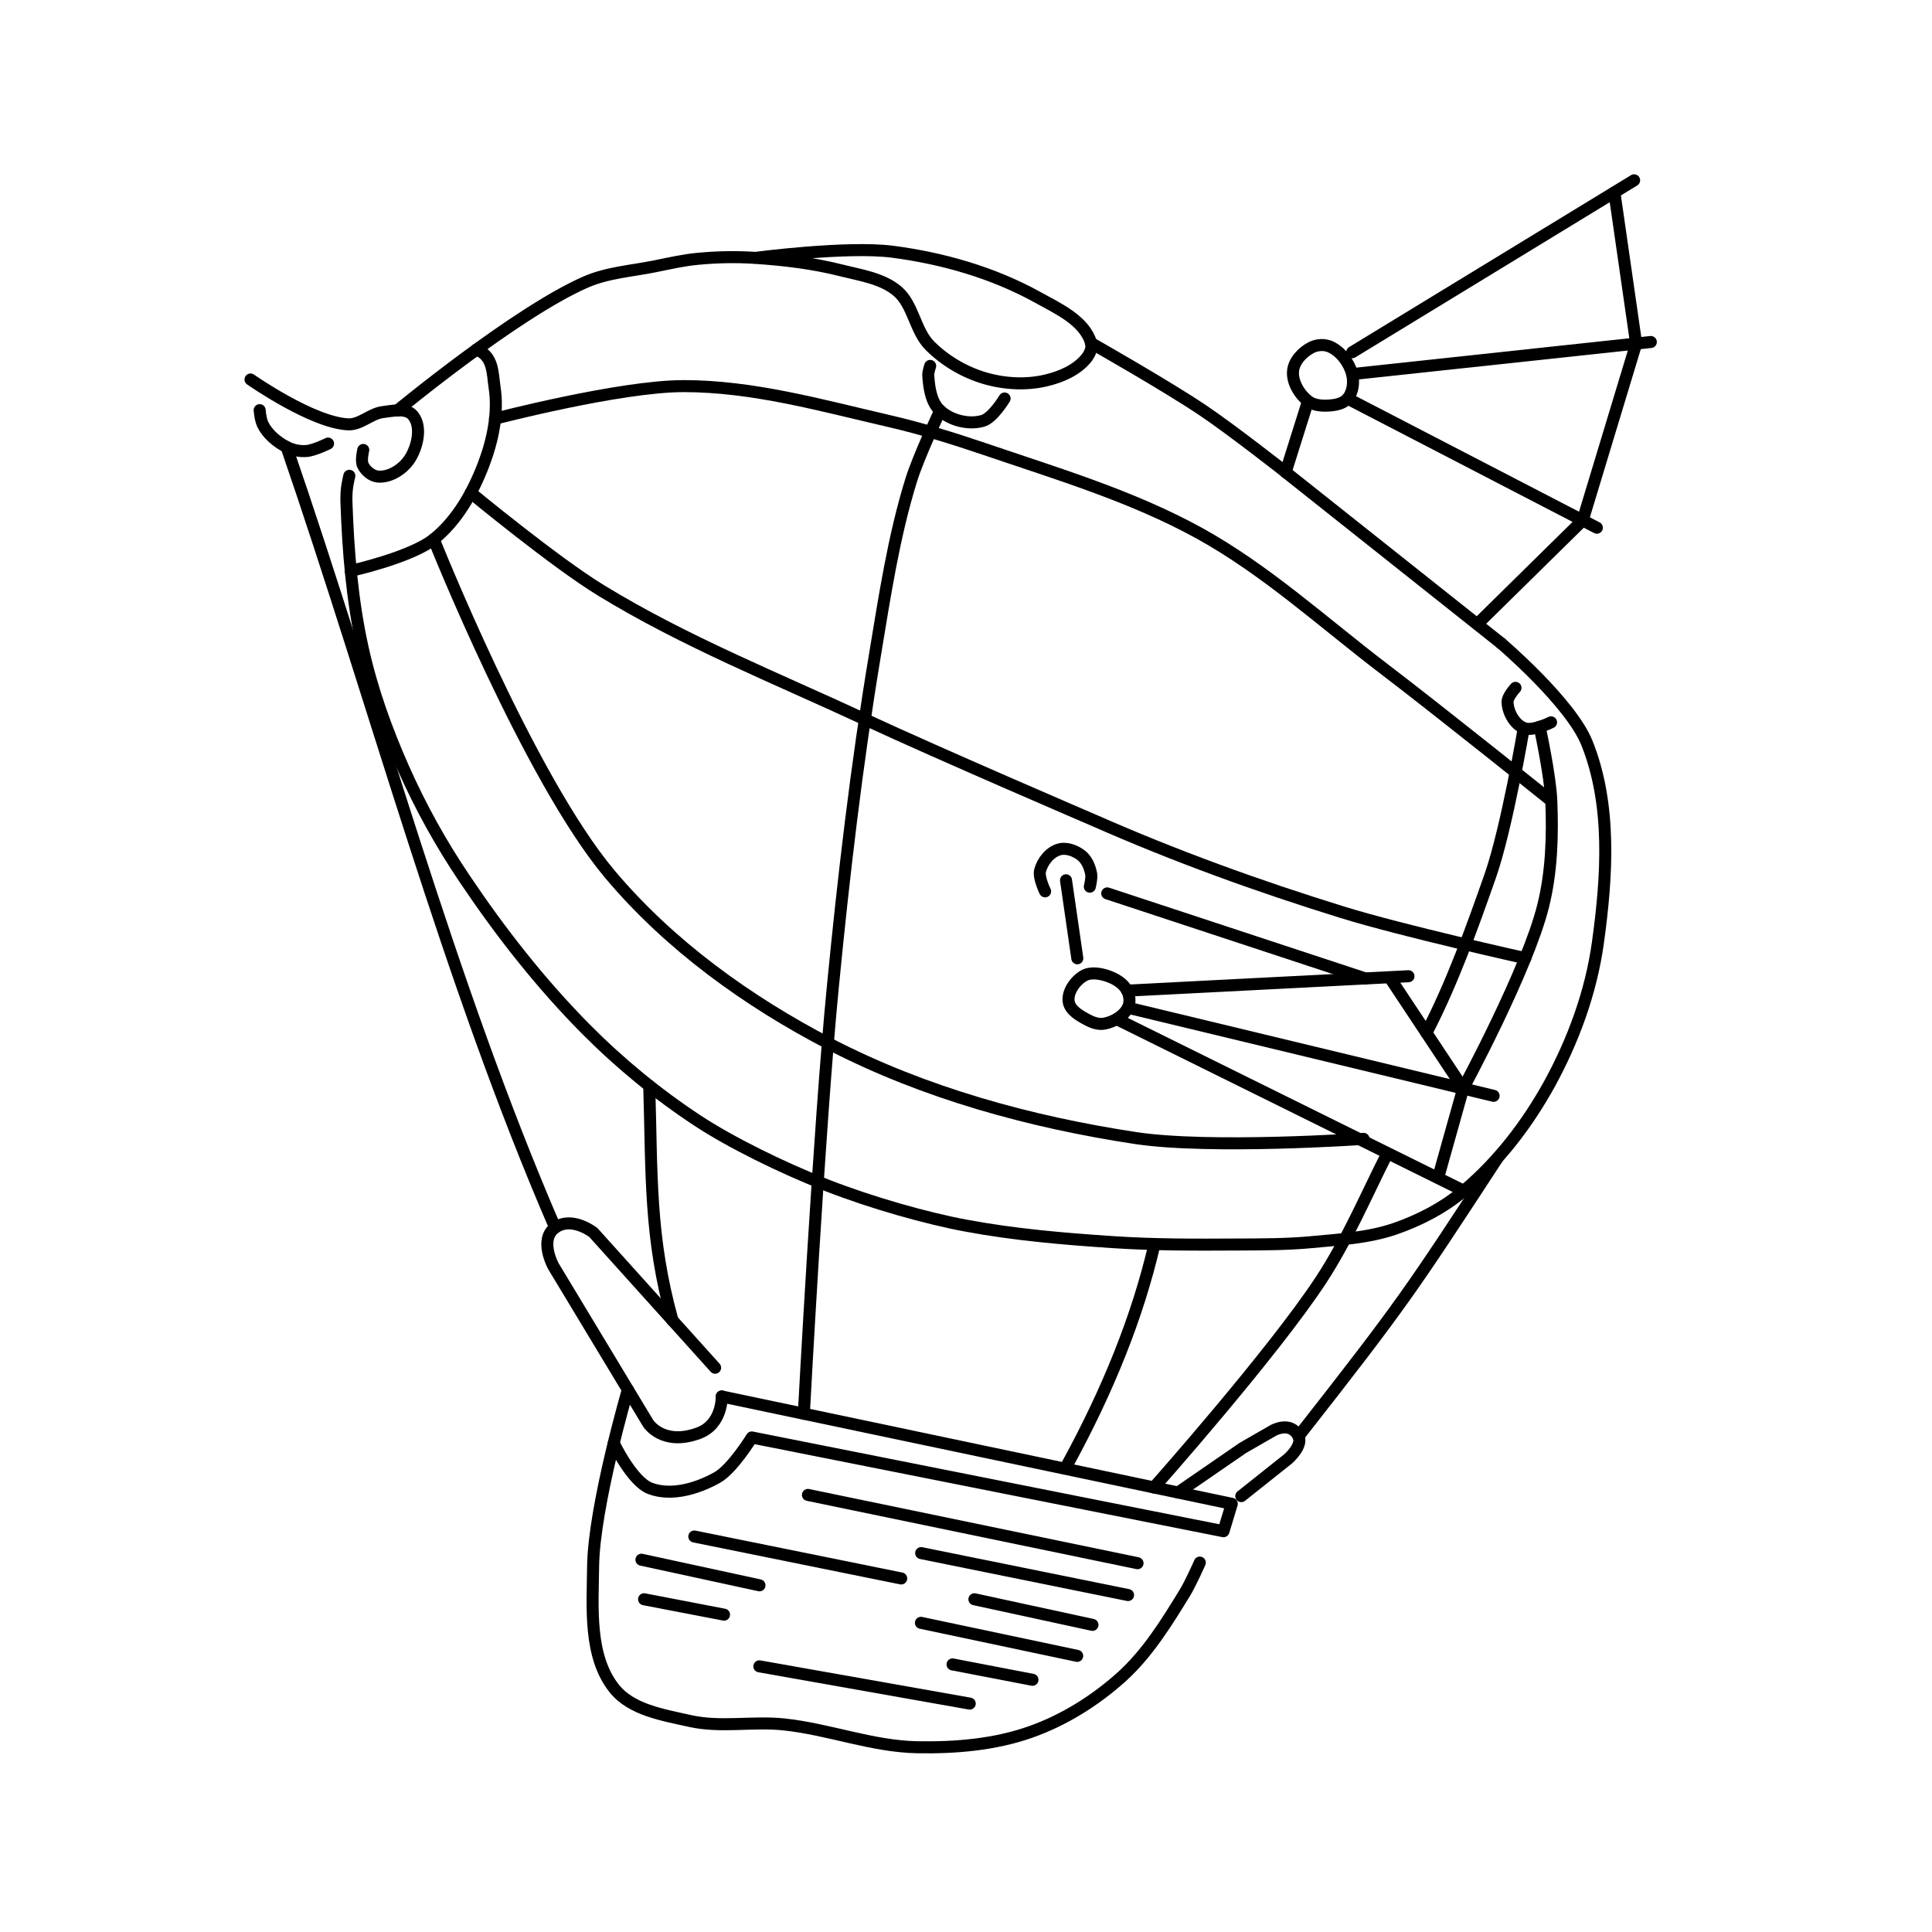 <?xml version="1.0" encoding="UTF-8" standalone="no"?>
<svg
   width="16.072mm"
   height="16.072mm"
   viewBox="0 0 16.072 16.072"
   version="1.1"
   id="svg8848"
   sodipodi:docname="blimp.svg"
   inkscape:version="1.3 (0e150ed6c4, 2023-07-21)"
   inkscape:export-filename="./6.png"
   inkscape:export-xdpi="200"
   inkscape:export-ydpi="200"
   xmlns:inkscape="http://www.inkscape.org/namespaces/inkscape"
   xmlns:sodipodi="http://sodipodi.sourceforge.net/DTD/sodipodi-0.dtd"
   xmlns="http://www.w3.org/2000/svg"
   xmlns:svg="http://www.w3.org/2000/svg"
   xmlns:rdf="http://www.w3.org/1999/02/22-rdf-syntax-ns#"
   xmlns:cc="http://creativecommons.org/ns#"
   xmlns:dc="http://purl.org/dc/elements/1.1/">
  <defs
     id="defs8852" />
  <sodipodi:namedview
     id="namedview8850"
     pagecolor="#ffffff"
     bordercolor="#666666"
     borderopacity="1.0"
     inkscape:showpageshadow="2"
     inkscape:pageopacity="0.0"
     inkscape:pagecheckerboard="0"
     inkscape:deskcolor="#d1d1d1"
     inkscape:document-units="mm"
     showgrid="false"
     inkscape:zoom="3.4970721"
     inkscape:cx="46.753397"
     inkscape:cy="-13.868745"
     inkscape:window-width="956"
     inkscape:window-height="1037"
     inkscape:window-x="960"
     inkscape:window-y="0"
     inkscape:window-maximized="1"
     inkscape:current-layer="layer6"
     showguides="false" />
  <title
     id="title8838">Exported SVG</title>
  <style
     id="style8840"><![CDATA[
polygon {
shape-rendering:crispEdges;
stroke-width:0.074;
}
.s0 {
stroke:#000000;
stroke-width:0.072;
stroke-linecap:round;
stroke-linejoin:round;
fill:none;
}
.s1 {
stroke:#000000;
stroke-width:0.072;
stroke-linecap:round;
stroke-linejoin:round;
fill:none;
}
.s2 {
stroke:#19b219;
stroke-width:0.072;
stroke-linecap:round;
stroke-linejoin:round;
fill:none;
}
.s3 {
stroke:#7f4c00;
stroke-width:0.072;
stroke-linecap:round;
stroke-linejoin:round;
fill:none;
}
.s4 {
stroke:#00cc00;
stroke-width:0.072;
stroke-linecap:round;
stroke-linejoin:round;
fill:none;
}
.s5 {
stroke:#000000;
stroke-width:0.048;
stroke-linecap:round;
stroke-linejoin:round;
fill:none;
}
.s6 {
stroke:#ff19ff;
stroke-width:0.048;
stroke-linecap:round;
stroke-linejoin:round;
fill:none;
}
.s7 {
stroke:#ff0000;
stroke-width:0.072;
stroke-linecap:round;
stroke-linejoin:round;
fill:none;
}
.s8 {
stroke:#ffff00;
stroke-width:0.072;
stroke-linecap:round;
stroke-linejoin:round;
fill:none;
}
.s9 {
stroke:#001919;
stroke-width:0.048;
stroke-linecap:round;
stroke-linejoin:round;
fill:none;
}
.sa {
stroke:#006666;
stroke-width:0.048;
stroke-linecap:round;
stroke-linejoin:round;
fill:none;
}
.sb {
stroke:#00ffff;
stroke-width:0.145;
stroke-linecap:round;
stroke-linejoin:round;
fill:none;
}
.sc {
stroke:#ff0000;
stroke-width:0.386;
stroke-linecap:round;
stroke-linejoin:round;
fill:none;
}
.sd {
stroke:#191919;
stroke-width:0.048;
stroke-linecap:round;
stroke-linejoin:round;
fill:none;
}
.se {
stroke:#000000;
stroke-width:0.048;
stroke-linecap:round;
stroke-linejoin:round;
stroke-dasharray:0.723,0.723;
fill:none;
}
.sf {
stroke:#000000;
stroke-width:0.145;
stroke-linecap:round;
stroke-linejoin:round;
fill:none;
}
]]></style>
  <g
     inkscape:groupmode="layer"
     id="layer6"
     inkscape:label="Layer 1">
    <path
       style="fill:none;stroke:#000000;stroke-width:0.1;stroke-linecap:round;stroke-linejoin:round;stroke-dasharray:none;stroke-opacity:1"
       d="m 5.223,11.561 c 0,0 -0.283,0.97 -0.289,1.469 -0.004,0.343 -0.038,0.745 0.174,1.014 0.141,0.18 0.406,0.222 0.629,0.272 0.255,0.058 0.523,0.002 0.783,0.029 0.373,0.039 0.734,0.183 1.109,0.19 0.317,0.006 0.644,-0.021 0.944,-0.127 0.278,-0.098 0.538,-0.261 0.757,-0.458 0.216,-0.195 0.373,-0.449 0.525,-0.697 0.05,-0.081 0.126,-0.254 0.126,-0.254"
       id="path14385"
       sodipodi:nodetypes="caaaaaaaac" />
    <path
       style="fill:none;stroke:#000000;stroke-width:0.1;stroke-linecap:round;stroke-linejoin:round;stroke-dasharray:none;stroke-opacity:1"
       d="m 6.004,11.617 4.243,0.893 -0.069,0.228 -3.924,-0.78 c 0,0 -0.16,0.262 -0.289,0.334 -0.165,0.092 -0.382,0.157 -0.558,0.089 -0.15,-0.058 -0.301,-0.375 -0.301,-0.375"
       id="path14387"
       sodipodi:nodetypes="ccccaac" />
    <path
       style="fill:none;stroke:#000000;stroke-width:0.1;stroke-linecap:round;stroke-linejoin:round;stroke-dasharray:none;stroke-opacity:1"
       d="m 6.004,11.617 c 0,0 0.008,0.232 -0.194,0.306 -0.295,0.108 -0.417,-0.081 -0.417,-0.081 L 4.604,10.534 c 0,0 -0.124,-0.224 0.015,-0.322 0.14,-0.098 0.317,0.041 0.317,0.041 l 1.013,1.125"
       id="path14389"
       sodipodi:nodetypes="csccscc" />
    <path
       style="fill:none;stroke:#000000;stroke-width:0.1;stroke-linecap:round;stroke-linejoin:round;stroke-dasharray:none;stroke-opacity:1"
       d="M 4.618,10.212 C 3.729,8.158 3.128,5.883 2.384,3.718"
       id="path14391"
       sodipodi:nodetypes="cc" />
    <path
       style="fill:none;stroke:#000000;stroke-width:0.1;stroke-linecap:round;stroke-linejoin:round;stroke-dasharray:none;stroke-opacity:1"
       d="m 2.16,3.412 c 0.004,0.045 0.012,0.089 0.026,0.119 0.04,0.081 0.117,0.145 0.197,0.187 0.05,0.026 0.109,0.038 0.165,0.034 0.064,-0.004 0.181,-0.062 0.181,-0.062"
       id="path14732"
       sodipodi:nodetypes="csaac" />
    <path
       style="fill:none;stroke:#000000;stroke-width:0.1;stroke-linecap:round;stroke-linejoin:round;stroke-dasharray:none;stroke-opacity:1"
       d="m 2.084,3.157 c 0,0 0.514,0.36 0.812,0.373 0.102,0.005 0.188,-0.09 0.289,-0.102 0.083,-0.01 0.195,-0.037 0.249,0.027 0.077,0.09 0.041,0.254 -0.021,0.355 -0.053,0.087 -0.162,0.161 -0.265,0.155 -0.053,-0.003 -0.106,-0.047 -0.129,-0.095 -0.019,-0.038 0.003,-0.127 0.003,-0.127"
       id="path14734"
       sodipodi:nodetypes="caaaaaac" />
    <path
       style="fill:none;stroke:#000000;stroke-width:0.1;stroke-linecap:round;stroke-linejoin:round;stroke-dasharray:none;stroke-opacity:1"
       d="m 2.917,4.749 c 0,0 0.498,-0.11 0.691,-0.263 C 3.801,4.332 3.932,4.1 4.021,3.869 4.099,3.665 4.148,3.436 4.114,3.22 4.097,3.106 4.105,2.961 3.964,2.908"
       id="path14736"
       sodipodi:nodetypes="caaac" />
    <path
       style="fill:none;stroke:#000000;stroke-width:0.1;stroke-linecap:round;stroke-linejoin:round;stroke-dasharray:none;stroke-opacity:1"
       d="m 2.906,3.958 c 0,0 -0.015,0.065 -0.019,0.098 -0.005,0.04 -0.006,0.08 -0.005,0.119 0.014,0.409 0.047,0.82 0.136,1.22 0.076,0.342 0.196,0.676 0.338,0.996 0.142,0.32 0.313,0.629 0.509,0.919 0.299,0.445 0.632,0.871 1.01,1.252 0.28,0.282 0.591,0.538 0.923,0.757 0.277,0.183 0.706,0.395 1.082,0.542 0.374,0.146 0.832,0.275 1.157,0.335 0.402,0.075 0.812,0.11 1.22,0.137 0.343,0.023 0.688,0.022 1.032,0.02 0.208,-0.001 0.416,-3.62e-4 0.623,-0.02 0.232,-0.022 0.469,-0.035 0.689,-0.11 0.207,-0.071 0.409,-0.176 0.576,-0.317 0.289,-0.243 0.526,-0.552 0.709,-0.882 0.201,-0.365 0.35,-0.77 0.407,-1.184 0.076,-0.549 0.115,-1.146 -0.092,-1.66 C 13.064,5.842 12.487,5.351 12.487,5.351"
       id="path14738"
       sodipodi:nodetypes="caaaaaaaaaaaaaaaaac" />
    <path
       style="fill:none;stroke:#000000;stroke-width:0.1;stroke-linecap:round;stroke-linejoin:round;stroke-dasharray:none;stroke-opacity:1"
       d="m 3.306,3.415 c 0,0 0.987,-0.816 1.567,-1.069 0.181,-0.079 0.385,-0.092 0.578,-0.131 0.118,-0.024 0.235,-0.051 0.355,-0.062 0.157,-0.015 0.315,-0.018 0.473,-0.008 0.243,0.016 0.486,0.045 0.722,0.105 0.159,0.04 0.335,0.065 0.461,0.169 0.137,0.113 0.148,0.331 0.274,0.457 0.125,0.125 0.286,0.22 0.456,0.27 0.163,0.048 0.344,0.058 0.509,0.019 0.123,-0.029 0.253,-0.084 0.334,-0.182 0.029,-0.035 0.054,-0.087 0.041,-0.131 C 9.021,2.665 8.799,2.566 8.628,2.471 8.26,2.268 7.841,2.148 7.424,2.094 7.045,2.045 6.279,2.146 6.279,2.146"
       id="path15040"
       sodipodi:nodetypes="caaaaaaaaaaaaac" />
    <path
       style="fill:none;stroke:#000000;stroke-width:0.1;stroke-linecap:round;stroke-linejoin:round;stroke-dasharray:none;stroke-opacity:1"
       d="M 5.595,10.986 C 5.401,10.288 5.423,9.774 5.401,9.033"
       id="path15044"
       sodipodi:nodetypes="cc" />
    <path
       style="fill:none;stroke:#000000;stroke-width:0.1;stroke-linecap:round;stroke-linejoin:round;stroke-dasharray:none;stroke-opacity:1"
       d="m 6.687,11.761 c 0,0 0.126,-2.369 0.241,-3.549 C 7.018,7.287 7.126,6.363 7.279,5.446 7.36,4.959 7.434,4.466 7.58,3.994 7.642,3.795 7.821,3.416 7.821,3.416"
       id="path15046"
       sodipodi:nodetypes="caaac" />
    <path
       style="fill:none;stroke:#000000;stroke-width:0.1;stroke-linecap:round;stroke-linejoin:round;stroke-dasharray:none;stroke-opacity:1"
       d="m 8.357,3.315 c 0,0 -0.097,0.162 -0.181,0.186 -0.117,0.034 -0.266,-0.003 -0.355,-0.085 -0.076,-0.069 -0.092,-0.19 -0.099,-0.292 -0.002,-0.027 0.016,-0.08 0.016,-0.08"
       id="path15050"
       sodipodi:nodetypes="caaac" />
    <path
       style="fill:none;stroke:#000000;stroke-width:0.1;stroke-linecap:round;stroke-linejoin:round;stroke-dasharray:none;stroke-opacity:1"
       d="m 12.172,9.054 c 0,0 0.531,-0.981 0.665,-1.517 0.071,-0.284 0.08,-0.583 0.068,-0.876 -0.008,-0.207 -0.097,-0.615 -0.097,-0.615"
       id="path15054"
       sodipodi:nodetypes="caac" />
    <path
       style="fill:none;stroke:#000000;stroke-width:0.1;stroke-linecap:round;stroke-linejoin:round;stroke-dasharray:none;stroke-opacity:1"
       d="m 12.903,6.009 c 0,0 -0.156,0.078 -0.227,0.048 -0.079,-0.034 -0.133,-0.133 -0.135,-0.218 -9e-4,-0.045 0.066,-0.117 0.066,-0.117"
       id="path15056"
       sodipodi:nodetypes="caac" />
    <path
       style="fill:none;stroke:#000000;stroke-width:0.1;stroke-linecap:round;stroke-linejoin:round;stroke-dasharray:none;stroke-opacity:1"
       d="m 9.599,12.374 c 0,0 0.987,-1.111 1.393,-1.73 0.215,-0.329 0.37,-0.694 0.547,-1.045 M 11.866,8.592 C 12.076,8.19 12.248,7.712 12.398,7.284 12.536,6.888 12.676,6.056 12.676,6.056"
       id="path15423"
       sodipodi:nodetypes="caccsc" />
    <path
       style="fill:none;stroke:#000000;stroke-width:0.1;stroke-linecap:round;stroke-linejoin:round;stroke-dasharray:none;stroke-opacity:1"
       d="m 10.326,12.446 0.392,-0.312 c 0,0 0.122,-0.108 0.084,-0.185 -0.064,-0.131 -0.209,-0.05 -0.209,-0.05 l -0.254,0.146 -0.539,0.371"
       id="path15425"
       sodipodi:nodetypes="ccscc" />
    <path
       style="fill:none;stroke:#000000;stroke-width:0.1;stroke-linecap:round;stroke-linejoin:round;stroke-dasharray:none;stroke-opacity:1"
       d="m 10.802,11.948 c 0.871,-1.111 0.927,-1.201 1.654,-2.312"
       id="path15427"
       sodipodi:nodetypes="cc" />
    <path
       style="fill:none;stroke:#000000;stroke-width:0.1;stroke-linecap:round;stroke-linejoin:round;stroke-dasharray:none;stroke-opacity:1"
       d="m 8.868,7.323 0.094,0.649"
       id="path16063"
       sodipodi:nodetypes="cc" />
    <path
       style="fill:none;stroke:#000000;stroke-width:0.1;stroke-linecap:round;stroke-linejoin:round;stroke-dasharray:none;stroke-opacity:1"
       d="m 8.694,7.415 c 0,0 -0.056,-0.114 -0.042,-0.171 0.019,-0.077 0.081,-0.155 0.157,-0.177 0.062,-0.019 0.138,0.01 0.189,0.051 0.044,0.036 0.068,0.095 0.079,0.151 0.007,0.035 -0.011,0.107 -0.011,0.107"
       id="path16065"
       sodipodi:nodetypes="caaaac" />
    <path
       style="fill:none;stroke:#000000;stroke-width:0.1;stroke-linecap:round;stroke-linejoin:round;stroke-dasharray:none;stroke-opacity:1"
       d="M 9.217,8.12 C 9.155,8.099 9.076,8.084 9.018,8.116 c -0.073,0.041 -0.139,0.133 -0.128,0.215 0.01,0.074 0.094,0.12 0.16,0.155 0.042,0.022 0.093,0.039 0.139,0.029 0.077,-0.015 0.159,-0.063 0.194,-0.133 0.021,-0.043 0.015,-0.1 -0.007,-0.142 -0.031,-0.059 -0.096,-0.098 -0.159,-0.12 z"
       id="path16067"
       sodipodi:nodetypes="aaaaaaaaa" />
    <path
       style="fill:none;stroke:#000000;stroke-width:0.1;stroke-linecap:round;stroke-linejoin:round;stroke-dasharray:none;stroke-opacity:1"
       d="M 9.376,8.241 11.717,8.121"
       id="path16069"
       sodipodi:nodetypes="cc" />
    <path
       style="fill:none;stroke:#000000;stroke-width:0.1;stroke-linecap:round;stroke-linejoin:round;stroke-dasharray:none;stroke-opacity:1"
       d="M 9.383,8.383 12.425,9.116"
       id="path16071"
       sodipodi:nodetypes="cc" />
    <path
       style="fill:none;stroke:#000000;stroke-width:0.1;stroke-linecap:round;stroke-linejoin:round;stroke-dasharray:none;stroke-opacity:1"
       d="M 9.29,8.478 12.177,9.906"
       id="path16073"
       sodipodi:nodetypes="cc" />
    <path
       style="fill:none;stroke:#000000;stroke-width:0.1;stroke-linecap:round;stroke-linejoin:round;stroke-dasharray:none;stroke-opacity:1"
       d="M 11.964,9.796 12.172,9.054"
       id="path16075"
       sodipodi:nodetypes="cc" />
    <path
       style="fill:none;stroke:#000000;stroke-width:0.1;stroke-linecap:round;stroke-linejoin:round;stroke-dasharray:none;stroke-opacity:1"
       d="M 11.56,8.131 12.172,9.054"
       id="path16077"
       sodipodi:nodetypes="cc" />
    <path
       style="fill:none;stroke:#000000;stroke-width:0.1;stroke-linecap:round;stroke-linejoin:round;stroke-dasharray:none;stroke-opacity:1"
       d="M 9.211,7.432 11.359,8.14"
       id="path16079"
       sodipodi:nodetypes="cc" />
    <path
       style="fill:none;stroke:#000000;stroke-width:0.1;stroke-linecap:round;stroke-linejoin:round;stroke-dasharray:none;stroke-opacity:1"
       d="M 8.882,12.178 C 9.215,11.568 9.463,10.959 9.604,10.35"
       id="path16081"
       sodipodi:nodetypes="cc" />
    <path
       style="fill:none;stroke:#000000;stroke-width:0.1;stroke-linecap:round;stroke-linejoin:round;stroke-dasharray:none;stroke-opacity:1"
       d="m 9.075,2.853 c 0,0 0.629,0.357 0.929,0.559 0.239,0.16 0.692,0.516 0.692,0.516"
       id="path16083"
       sodipodi:nodetypes="cac" />
    <path
       style="fill:none;stroke:#000000;stroke-width:0.1;stroke-linecap:round;stroke-linejoin:round;stroke-dasharray:none;stroke-opacity:1"
       d="M 10.695,3.928 10.881,3.337"
       id="path16411"
       sodipodi:nodetypes="cc" />
    <path
       style="fill:none;stroke:#000000;stroke-width:0.1;stroke-linecap:round;stroke-linejoin:round;stroke-dasharray:none;stroke-opacity:1"
       d="m 11.065,2.884 c -0.048,-0.021 -0.11,-0.017 -0.156,0.007 -0.073,0.037 -0.144,0.112 -0.152,0.193 -0.01,0.093 0.051,0.194 0.124,0.252 0.045,0.035 0.11,0.041 0.167,0.038 0.057,-0.003 0.125,-0.014 0.162,-0.058 0.045,-0.053 0.055,-0.137 0.038,-0.204 -0.024,-0.094 -0.094,-0.188 -0.183,-0.228 z"
       id="path16413"
       sodipodi:nodetypes="aaaaaaaa" />
    <path
       style="fill:none;stroke:#000000;stroke-width:0.1;stroke-linecap:round;stroke-linejoin:round;stroke-dasharray:none;stroke-opacity:1"
       d="M 11.249,2.93 13.594,1.5"
       id="path16415" />
    <path
       style="fill:none;stroke:#000000;stroke-width:0.1;stroke-linecap:round;stroke-linejoin:round;stroke-dasharray:none;stroke-opacity:1"
       d="m 11.249,3.112 2.484,-0.267"
       id="path16417" />
    <path
       style="fill:none;stroke:#000000;stroke-width:0.1;stroke-linecap:round;stroke-linejoin:round;stroke-dasharray:none;stroke-opacity:1"
       d="M 11.211,3.316 13.284,4.39"
       id="path16419"
       sodipodi:nodetypes="cc" />
    <path
       style="fill:none;stroke:#000000;stroke-width:0.1;stroke-linecap:round;stroke-linejoin:round;stroke-dasharray:none;stroke-opacity:1"
       d="M 13.166,4.329 12.288,5.193 M 12.487,5.351 10.695,3.928"
       id="path16421"
       sodipodi:nodetypes="cccc" />
    <path
       style="fill:none;stroke:#000000;stroke-width:0.1;stroke-linecap:round;stroke-linejoin:round;stroke-dasharray:none;stroke-opacity:1"
       d="M 13.166,4.329 13.611,2.859"
       id="path16423"
       sodipodi:nodetypes="cc" />
    <path
       style="fill:none;stroke:#000000;stroke-width:0.1;stroke-linecap:round;stroke-linejoin:round;stroke-dasharray:none;stroke-opacity:1"
       d="M 13.611,2.859 13.43,1.601"
       id="path16425"
       sodipodi:nodetypes="cc" />
    <path
       style="fill:none;stroke:#000000;stroke-width:0.1;stroke-linecap:round;stroke-linejoin:round;stroke-dasharray:none;stroke-opacity:1"
       d="m 4.118,3.483 c 0,0 1.036,-0.27 1.566,-0.271 0.578,-8.542e-4 1.146,0.16 1.709,0.29 0.269,0.062 0.534,0.144 0.796,0.233 0.604,0.206 1.224,0.391 1.783,0.698 0.561,0.309 1.039,0.749 1.549,1.137 0.467,0.356 1.383,1.091 1.383,1.091"
       id="path16936"
       sodipodi:nodetypes="caaaaac" />
    <path
       style="fill:none;stroke:#000000;stroke-width:0.1;stroke-linecap:round;stroke-linejoin:round;stroke-dasharray:none;stroke-opacity:1"
       d="m 3.916,4.099 c 0,0 0.698,0.577 1.083,0.812 0.694,0.425 1.455,0.729 2.193,1.072 0.633,0.294 1.917,0.845 1.917,0.845 0.669,0.295 1.359,0.545 2.058,0.761 0.5,0.155 1.522,0.382 1.522,0.382"
       id="path16940"
       sodipodi:nodetypes="caasac" />
    <path
       style="fill:none;stroke:#000000;stroke-width:0.1;stroke-linecap:round;stroke-linejoin:round;stroke-dasharray:none;stroke-opacity:1"
       d="m 3.608,4.486 c 0,0 0.79,1.984 1.466,2.787 0.496,0.59 1.146,1.058 1.83,1.413 0.787,0.407 1.665,0.648 2.541,0.781 0.625,0.095 1.898,0.007 1.898,0.007"
       id="path16944"
       sodipodi:nodetypes="caaac" />
    <path
       style="fill:none;stroke:#000000;stroke-width:0.1;stroke-linecap:round;stroke-linejoin:round;stroke-dasharray:none"
       d="m 6.721,12.436 2.742,0.568"
       id="path11451"
       sodipodi:nodetypes="cc" />
    <path
       style="fill:none;stroke:#000000;stroke-width:0.1;stroke-linecap:round;stroke-linejoin:round;stroke-dasharray:none"
       d="m 7.663,12.92 1.721,0.349"
       id="path11453"
       sodipodi:nodetypes="cc" />
    <path
       style="fill:none;stroke:#000000;stroke-width:0.1;stroke-linecap:round;stroke-linejoin:round;stroke-dasharray:none"
       d="M 8.106,13.304 9.088,13.517"
       id="path11455"
       sodipodi:nodetypes="cc" />
    <path
       style="fill:none;stroke:#000000;stroke-width:0.1;stroke-linecap:round;stroke-linejoin:round;stroke-dasharray:none"
       d="m 7.661,13.5 1.3,0.275"
       id="path11457"
       sodipodi:nodetypes="cc" />
    <path
       style="fill:none;stroke:#000000;stroke-width:0.1;stroke-linecap:round;stroke-linejoin:round;stroke-dasharray:none"
       d="m 7.924,13.846 0.665,0.128"
       id="path11459"
       sodipodi:nodetypes="cc" />
    <path
       style="fill:none;stroke:#000000;stroke-width:0.1;stroke-linecap:round;stroke-linejoin:round;stroke-dasharray:none"
       d="M 6.317,13.862 8.067,14.172"
       id="path11461"
       sodipodi:nodetypes="cc" />
    <path
       style="fill:none;stroke:#000000;stroke-width:0.1;stroke-linecap:round;stroke-linejoin:round;stroke-dasharray:none"
       d="m 5.358,13.304 0.665,0.128"
       id="path11463"
       sodipodi:nodetypes="cc" />
    <path
       style="fill:none;stroke:#000000;stroke-width:0.1;stroke-linecap:round;stroke-linejoin:round;stroke-dasharray:none"
       d="M 5.336,12.975 6.318,13.188"
       id="path11465"
       sodipodi:nodetypes="cc" />
    <path
       style="fill:none;stroke:#000000;stroke-width:0.1;stroke-linecap:round;stroke-linejoin:round;stroke-dasharray:none"
       d="m 5.776,12.782 1.721,0.349"
       id="path11467"
       sodipodi:nodetypes="cc" />
  </g>
</svg>
